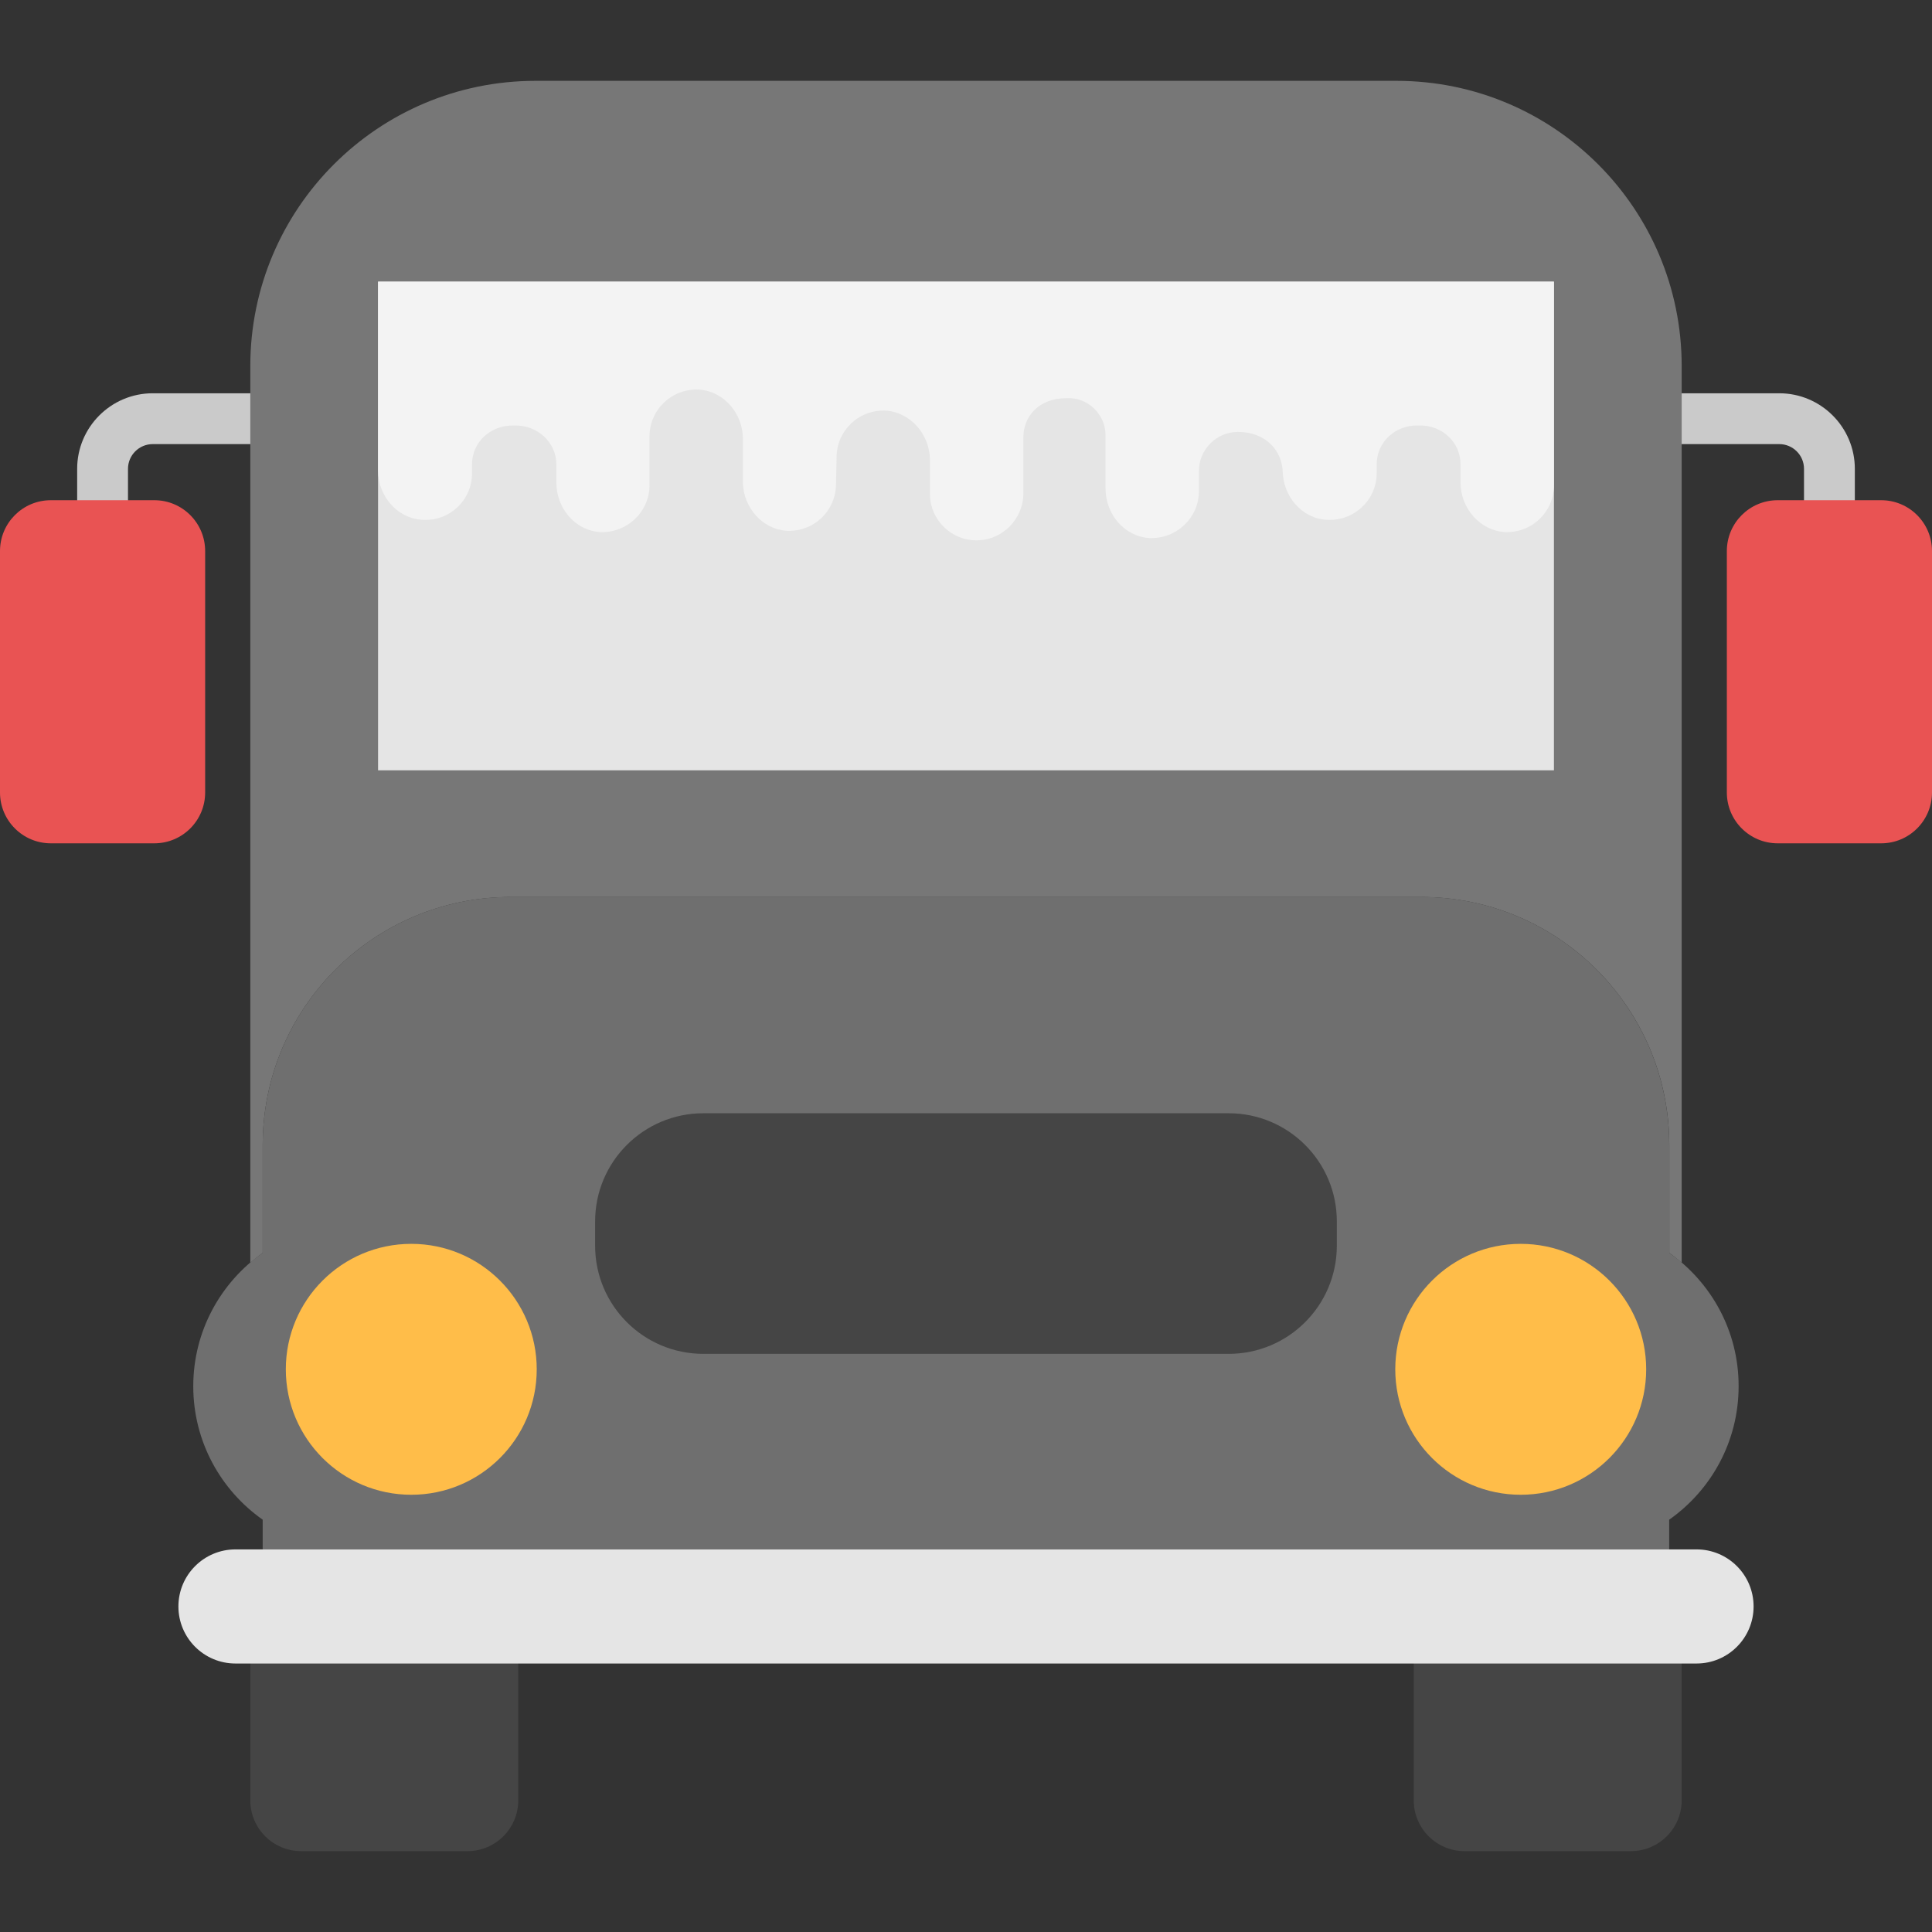 <?xml version="1.0" encoding="iso-8859-1"?>
<!-- Generator: Adobe Illustrator 19.0.0, SVG Export Plug-In . SVG Version: 6.00 Build 0)  -->
<svg version="1.1" id="Capa_1" xmlns="http://www.w3.org/2000/svg" xmlns:xlink="http://www.w3.org/1999/xlink" x="0px" y="0px"
	 viewBox="0 0 496.485 496.485" style="enable-background:new 0 0 496.485 496.485;" xml:space="preserve">
<rect x="0" y="0" width="496.485" height="496.485" fill="#333333" stroke="none"/>
<path style="fill:#CACACA;" d="M470.125,172.094c-3.615,0-6.532-2.917-6.532-6.532v-45.087c0-3.506-2.855-6.346-6.346-6.346h-34.583
	c-3.615,0-6.532-2.917-6.532-6.532c0-3.615,2.917-6.532,6.532-6.532h34.583c10.705,0,19.409,8.72,19.409,19.409v45.087
	C476.656,169.162,473.74,172.094,470.125,172.094z"/>
<path style="fill:#E95353;" d="M483.421,128.543h-26.593c-7.215,0-13.064,5.849-13.064,13.064v62.045
	c0,7.215,5.849,13.064,13.064,13.064h26.593c7.215,0,13.064-5.849,13.064-13.064v-62.045
	C496.485,134.392,490.636,128.543,483.421,128.543z"/>
<path style="fill:#CACACA;" d="M26.36,172.094c3.615,0,6.532-2.917,6.532-6.532v-45.087c0-3.506,2.855-6.346,6.346-6.346h34.583
	c3.615,0,6.532-2.917,6.532-6.532c0-3.615-2.917-6.532-6.532-6.532H39.238c-10.705,0-19.409,8.72-19.409,19.409v45.087
	C19.828,169.162,22.745,172.094,26.36,172.094z"/>
<path style="fill:#E95353;" d="M39.657,128.543H13.064C5.849,128.543,0,134.392,0,141.607v62.045
	c0,7.215,5.849,13.064,13.064,13.064h26.593c7.215,0,13.064-5.849,13.064-13.064v-62.045
	C52.72,134.392,46.871,128.543,39.657,128.543z"/>
<g>
	<path style="fill:#454545;" d="M363.303,401.765v60.881c0,7.215,5.849,13.064,13.064,13.064h42.729
		c7.215,0,13.064-5.849,13.064-13.064v-60.881H363.303z"/>
	<path style="fill:#454545;" d="M64.326,401.765v60.881c0,7.215,5.849,13.064,13.064,13.064h42.729
		c7.215,0,13.064-5.849,13.064-13.064v-60.881H64.326z"/>
</g>
<path style="fill:#777777;" d="M358.865,20.775H137.619c-40.479,0-73.294,32.815-73.294,73.294v230.431
	c1.024-0.884,2.079-1.753,3.181-2.529v-27.71c0-35.204,28.532-63.752,63.752-63.752h233.969c35.204,0,63.752,28.548,63.752,63.752
	v27.71c1.117,0.776,2.157,1.645,3.181,2.529V94.068C432.159,53.589,399.345,20.775,358.865,20.775z"/>
<path style="fill:#6F6F6F;" d="M428.963,321.955v-27.71c0-35.204-28.548-63.752-63.752-63.752H131.258
	c-35.204,0-63.752,28.532-63.752,63.752v27.71c-10.783,7.587-17.842,20.092-17.842,34.288c0,14.181,7.059,26.702,17.842,34.288
	v7.633H91.57h313.313h24.064v-7.633c10.783-7.587,17.842-20.092,17.842-34.288C446.821,342.063,439.746,329.542,428.963,321.955z"/>
<g>
	<circle style="fill:#FFBD49;" cx="105.689" cy="351.884" r="32.24"/>
	<circle style="fill:#FFBD49;" cx="390.796" cy="351.884" r="32.24"/>
</g>
<path style="fill:#454545;" d="M315.733,286.084H180.752c-15.36,0-27.819,12.443-27.819,27.803v6.222
	c0,15.36,12.443,27.803,27.819,27.803h134.982c15.36,0,27.803-12.443,27.803-27.803v-6.222
	C343.552,298.543,331.093,286.084,315.733,286.084z"/>
<g>
	<rect x="97.156" y="72.378" style="fill:#E5E5E5;" width="302.173" height="125.58"/>
	<path style="fill:#E5E5E5;" d="M435.976,398.165H60.509c-8.099,0-14.662,6.563-14.662,14.662c0,8.099,6.563,14.662,14.662,14.662
		h375.467c8.099,0,14.662-6.563,14.662-14.662C450.638,404.728,444.075,398.165,435.976,398.165z"/>
</g>
<path style="fill:#F3F3F3;" d="M399.329,72.378H97.156v48.593c0,6.454,4.934,12.35,11.528,12.614
	c6.858,0.403,12.614-5.073,12.614-11.931v-2.296c0-5.756,4.794-10.147,10.705-10.007c0,0,0,0,0.14,0c0,0,0,0,0.14,0
	c5.756-0.14,10.69,4.251,10.69,10.007v4.624c0,6.578,4.794,12.35,11.249,12.753c6.873,0.264,12.505-5.058,12.691-11.745v-12.831
	c0-6.873,5.71-12.35,12.66-12.04c6.485,0.388,11.342,6.175,11.342,12.66v11.373c0.186,6.299,4.996,11.854,11.311,12.257
	c6.997,0.279,12.614-5.213,12.614-12.071l0.14-6.749c0-6.858,5.616-12.35,12.614-12.071c6.439,0.419,11.388,6.175,11.388,12.753
	v8.937c0.14,6.439,5.492,11.652,11.931,11.652c6.718,0,12.071-5.492,12.071-12.071v-14.445c0-5.244,3.91-10.007,10.969-10.007
	c5.492-0.419,10.147,4.112,10.147,9.464v13.715c0,6.578,4.794,12.335,11.249,12.753c6.997,0.279,12.753-5.213,12.753-12.071v-5.198
	c0-5.492,4.53-10.007,10.007-10.007c7.339,0,11.528,5.042,11.528,10.566v-0.59c0,6.454,4.934,12.35,11.388,12.614
	c6.858,0.403,12.753-5.073,12.753-11.931v-2.296c0-5.756,4.794-10.147,10.566-10.007c0.14,0,0.14,0,0.14,0c0.14,0,0.14,0,0.279,0
	c5.756-0.14,10.566,4.251,10.566,10.007v4.624c0,6.578,4.934,12.35,11.388,12.753c6.997,0.279,12.614-5.213,12.614-12.071
	L399.329,72.378L399.329,72.378z"/>
<g>
</g>
<g>
</g>
<g>
</g>
<g>
</g>
<g>
</g>
<g>
</g>
<g>
</g>
<g>
</g>
<g>
</g>
<g>
</g>
<g>
</g>
<g>
</g>
<g>
</g>
<g>
</g>
<g>
</g>
</svg>
